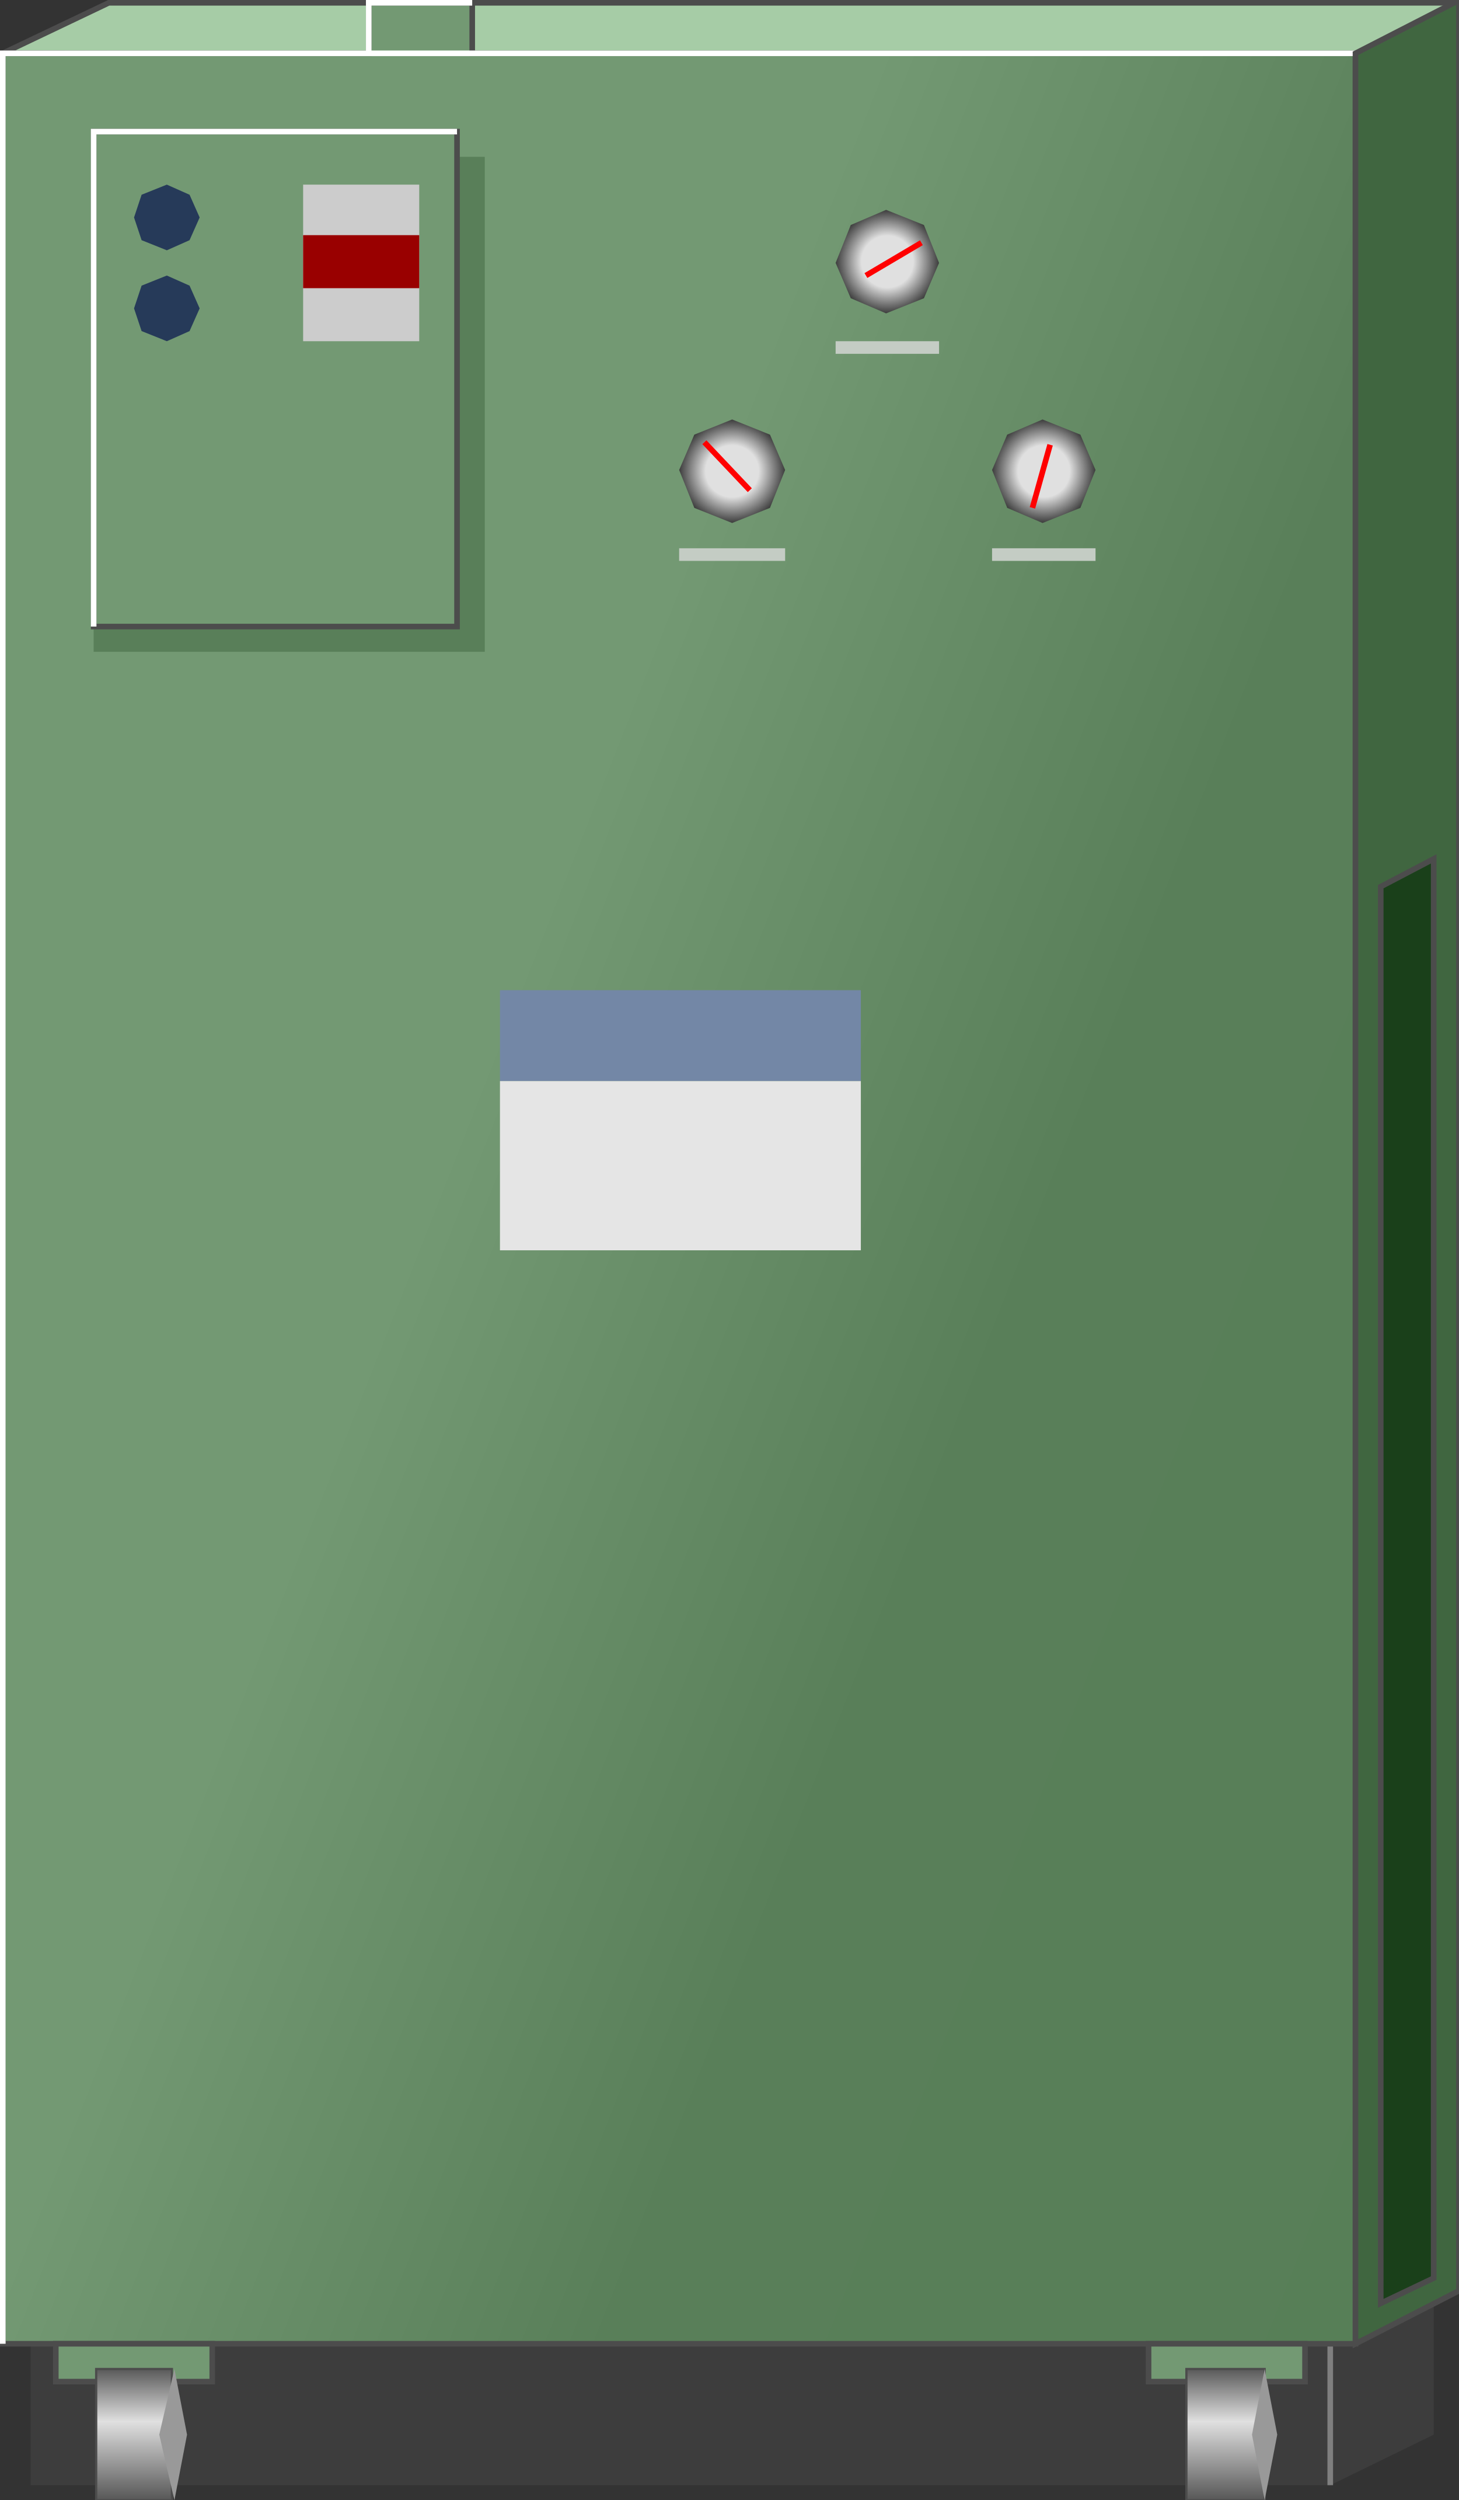 <svg xmlns:xlink="http://www.w3.org/1999/xlink" xml:space="preserve" xmlns="http://www.w3.org/2000/svg" version="1.1" height="111.61" xmlns:atv="http://webmi.atvise.com/2007/svgext" width="65.17" enable-background="new 0 0 66.061 112.5">
 <rect width="100%" height="100%" fill="#333333" stroke="none"/>
 <defs>
  <linearGradient gradientUnits="objectBoundingBox" id="SVGID_1_" x1="1.123" x2="-0.123" y1="0.94" y2="0.081">
   <stop offset="0" stop-color="#577F57"/>
   <stop offset="0.35" stop-color="#597F59"/>
   <stop offset="0.6" stop-color="#739973"/>
   <stop offset="1" stop-color="#739973"/>
  </linearGradient>
  <linearGradient gradientUnits="objectBoundingBox" id="SVGID_5_" x1="0.5" x2="0.5" y1="1" y2="-8.53097e-05">
   <stop offset="0.01" stop-color="#595959"/>
   <stop offset="0.6" stop-color="#E0E0E0"/>
   <stop offset="1" stop-color="#595959"/>
  </linearGradient>
  <linearGradient gradientUnits="objectBoundingBox" id="SVGID_6_" x1="0.5" x2="0.5" y1="1" y2="-8.53097e-05">
   <stop offset="0.01" stop-color="#595959"/>
   <stop offset="0.6" stop-color="#E0E0E0"/>
   <stop offset="1" stop-color="#595959"/>
  </linearGradient>
  <radialGradient cx="0.5" cy="0.5" fx="0.5" fy="0.5" gradientUnits="objectBoundingBox" id="SVGID_2_" r="0.5">
   <stop offset="0" stop-color="#E0E0E0"/>
   <stop offset="0.5" stop-color="#E0E0E0"/>
   <stop offset="1" stop-color="#3D3D3D"/>
  </radialGradient>
  <radialGradient cx="0.5" cy="0.5" fx="0.5" fy="0.5" gradientUnits="objectBoundingBox" id="SVGID_3_" r="0.5">
   <stop offset="0" stop-color="#E0E0E0"/>
   <stop offset="0.5" stop-color="#E0E0E0"/>
   <stop offset="1" stop-color="#3D3D3D"/>
  </radialGradient>
  <radialGradient cx="0.5" cy="0.5" fx="0.5" fy="0.5" gradientUnits="objectBoundingBox" id="SVGID_4_" r="0.5">
   <stop offset="0" stop-color="#E0E0E0"/>
   <stop offset="0.5" stop-color="#E0E0E0"/>
   <stop offset="1" stop-color="#3D3D3D"/>
  </radialGradient>
 </defs>
 <g atv:refpx="32.703" atv:refpy="106.596" id="Group_Bottom_Stand" transform="matrix(1,0,0,1,-0.327,-0.438)">
  <path atv:refpx="62.057" atv:refpy="107.033" d="M59.746,111.373L64.367,109.118L64.367,102.693L59.745,105.06Z" fill="#3D3D3D" id="id_0"/>
  <path atv:refpx="30.719" atv:refpy="108.218" d="M1.692,105.061L1.692,111.374L59.746,111.374L59.746,105.061Z" fill="#3D3D3D" id="id_1"/>
 </g>
 <g atv:refpx="32.584" atv:refpy="55.53" id="Group_Chiller_Box" transform="matrix(1,0,0,1,-0.327,-0.438)">
  <path atv:refpx="32.974" atv:refpy="1.747" d="M0.452,2.818L5.187,0.563L65.495,0.563L60.873,2.93Z" fill="#A6CCA6" id="id_2" stroke="#4C4C4C" stroke-width="0.25"/>
  <path atv:refpx="60.246" atv:refpy="108.216" d="M59.746,111.373L59.746,105.06" fill="none" id="id_3" stroke="#7F7F7F" stroke-width="0.25"/>
  <path atv:refpx="30.663" atv:refpy="52.812" d="M0.452,105.061L0.452,2.818L16.798,2.818L16.798,0.563L21.42,0.563L21.42,2.817L60.873,2.817L60.873,105.06L0.452,105.06Z" fill="url(#SVGID_1_)" id="id_4" stroke="#4C4C4C" stroke-width="0.25"/>
  <path atv:refpx="19.109" atv:refpy="1.69" d="M16.798,2.818L16.798,0.563L21.419,0.563" fill="none" id="id_5" stroke="#FFFFFF" stroke-width="0.25"/>
  <path atv:refpx="30.663" atv:refpy="53.94" d="M0.452,105.061L0.452,2.818L60.873,2.818" fill="none" id="id_6" stroke="#FFFFFF" stroke-width="0.25"/>
  <path atv:refpx="63.184" atv:refpy="52.756" d="M60.873,105.061L65.495,102.694L65.495,0.451L60.873,2.818Z" fill="#406640" id="id_7" stroke="#4C4C4C" stroke-width="0.25"/>
  <path atv:refpx="63.184" atv:refpy="71.017" d="M62.001,103.256L64.367,102.129L64.367,38.777L62.001,40.017Z" fill="#1A401A" id="id_8" stroke="#4C4C4C" stroke-width="0.25"/>
 </g>
 <g atv:refpx="30.392" atv:refpy="50.007" id="Group_label" transform="matrix(1,0,0,1,-0.327,-0.438)">
  <path atv:refpx="30.719" atv:refpy="46.668" d="M22.659,44.639L22.659,48.697L38.779,48.697L38.779,44.639Z" fill="#7387A6" id="id_9"/>
  <path atv:refpx="30.719" atv:refpy="52.474" d="M22.659,48.697L22.659,56.25L38.779,56.25L38.779,48.697Z" fill="#E5E5E5" id="id_10"/>
 </g>
 <g atv:refpx="39.636" atv:refpy="17.204" id="Group_Indicators" transform="matrix(1,0,0,1,-0.327,-0.438)">
  <path atv:refpx="46.951" atv:refpy="21.474" d="M44.64,21.418L45.317,19.84L46.895,19.163L48.585,19.84L49.262,21.418L48.585,23.109L46.895,23.784L45.317,23.109Z" fill="url(#SVGID_2_)" id="id_11"/>
  <path atv:refpx="39.963" atv:refpy="12.117" d="M37.652,12.174L38.328,10.482L39.906,9.806L41.597,10.482L42.273,12.174L41.597,13.751L39.906,14.427L38.328,13.751Z" fill="url(#SVGID_3_)" id="id_12"/>
  <path atv:refpx="33.03" atv:refpy="21.474" d="M30.663,21.418L31.34,19.84L33.03,19.163L34.72,19.84L35.397,21.418L34.72,23.109L33.03,23.784L31.34,23.109Z" fill="url(#SVGID_4_)" id="id_13"/>
  <path atv:refpx="39.963" atv:refpy="15.95" d="M37.652,15.669L42.273,15.669L42.273,16.232L37.652,16.232Z" fill="#C4CCC4" id="id_14"/>
  <path atv:refpx="46.951" atv:refpy="25.194" d="M44.64,24.912L49.262,24.912L49.262,25.476L44.64,25.476Z" fill="#C4CCC4" id="id_15"/>
  <path atv:refpx="33.03" atv:refpy="25.194" d="M30.663,24.912L35.397,24.912L35.397,25.476L30.662,25.476Z" fill="#C4CCC4" id="id_16"/>
  <path atv:refpx="32.805" atv:refpy="21.249" d="M33.819,22.32L31.79,20.178" fill="none" id="id_17" stroke="#FF0000" stroke-width="0.25"/>
  <path atv:refpx="40.245" atv:refpy="12.005" d="M39.005,12.738L41.484,11.273" fill="none" id="id_18" stroke="#FF0000" stroke-width="0.25"/>
  <path atv:refpx="46.838" atv:refpy="21.7" d="M47.233,20.291L46.443,23.109" fill="none" id="id_19" stroke="#FF0000" stroke-width="0.25"/>
 </g>
 <g atv:refpx="12.856" atv:refpy="17.423" id="Group_Control_Box" transform="matrix(1,0,0,1,-0.327,-0.438)">
  <path atv:refpx="13.246" atv:refpy="18.487" d="M4.51,29.534L4.51,28.407L20.741,28.407L20.741,7.44L21.981,7.44L21.981,29.534Z" fill="#597F59" id="id_20"/>
  <path atv:refpx="12.626" atv:refpy="17.36" d="M4.51,6.313L4.51,28.407L20.741,28.407L20.741,6.313Z" fill="none" id="id_21" stroke="#4C4C4C" stroke-width="0.25"/>
  <path atv:refpx="12.626" atv:refpy="17.36" d="M4.51,28.407L4.51,6.313L20.741,6.313" fill="none" id="id_22" stroke="#FFFFFF" stroke-width="0.25"/>
  <path atv:refpx="7.78" atv:refpy="10.146" d="M6.314,10.146L6.652,9.131L7.779,8.68L8.794,9.131L9.245,10.146L8.794,11.16L7.779,11.611L6.652,11.16Z" fill="#263A59" id="id_23"/>
  <path atv:refpx="7.78" atv:refpy="14.204" d="M6.314,14.204L6.652,13.189L7.779,12.738L8.794,13.189L9.245,14.204L8.794,15.218L7.779,15.669L6.652,15.218Z" fill="#263A59" id="id_24"/>
  <path atv:refpx="16.46" atv:refpy="12.175" d="M13.867,8.68L19.053,8.68L19.053,15.669L13.867,15.669Z" fill="#CCCCCC" id="id_25"/>
  <path atv:refpx="16.46" atv:refpy="12.119" d="M13.867,10.935L19.053,10.935L19.053,13.302L13.867,13.302Z" fill="#990000" id="id_26"/>
 </g>
 <g atv:refpx="30.392" atv:refpy="105.468" id="Group_Wheel_Support" transform="matrix(1,0,0,1,-0.327,-0.438)">
  <path atv:refpx="55.124" atv:refpy="105.906" d="M51.63,105.061L51.63,106.751L58.619,106.751L58.619,105.061Z" fill="#739973" id="id_27" stroke="#4C4C4C" stroke-width="0.25"/>
  <path atv:refpx="6.313" atv:refpy="105.906" d="M2.819,105.061L2.819,106.751L9.808,106.751L9.808,105.061Z" fill="#739973" id="id_28" stroke="#4C4C4C" stroke-width="0.25"/>
 </g>
 <g atv:refpx="30.674" atv:refpy="108.68" id="Group_Wheels" transform="matrix(1,0,0,1,-0.327,-0.438)">
  <path atv:refpx="55.068" atv:refpy="109.119" d="M53.321,106.188L53.321,112.049L56.815,112.049L56.815,106.188Z" fill="url(#SVGID_5_)" id="id_29" stroke="#4C4C4C" stroke-width="0.1"/>
  <path atv:refpx="6.314" atv:refpy="109.119" d="M4.623,106.188L4.623,112.049L8.005,112.049L8.005,106.188Z" fill="url(#SVGID_6_)" id="id_30" stroke="#4C4C4C" stroke-width="0.1"/>
  <path atv:refpx="8.061" atv:refpy="109.118" d="M8.118,112.049L8.681,109.118L8.118,106.187L7.441,109.118Z" fill="#999999" id="id_31"/>
  <path atv:refpx="56.815" atv:refpy="109.118" d="M56.815,112.049L57.378,109.118L56.815,106.187L56.251,109.118Z" fill="#999999" id="id_32"/>
 </g>
</svg>
